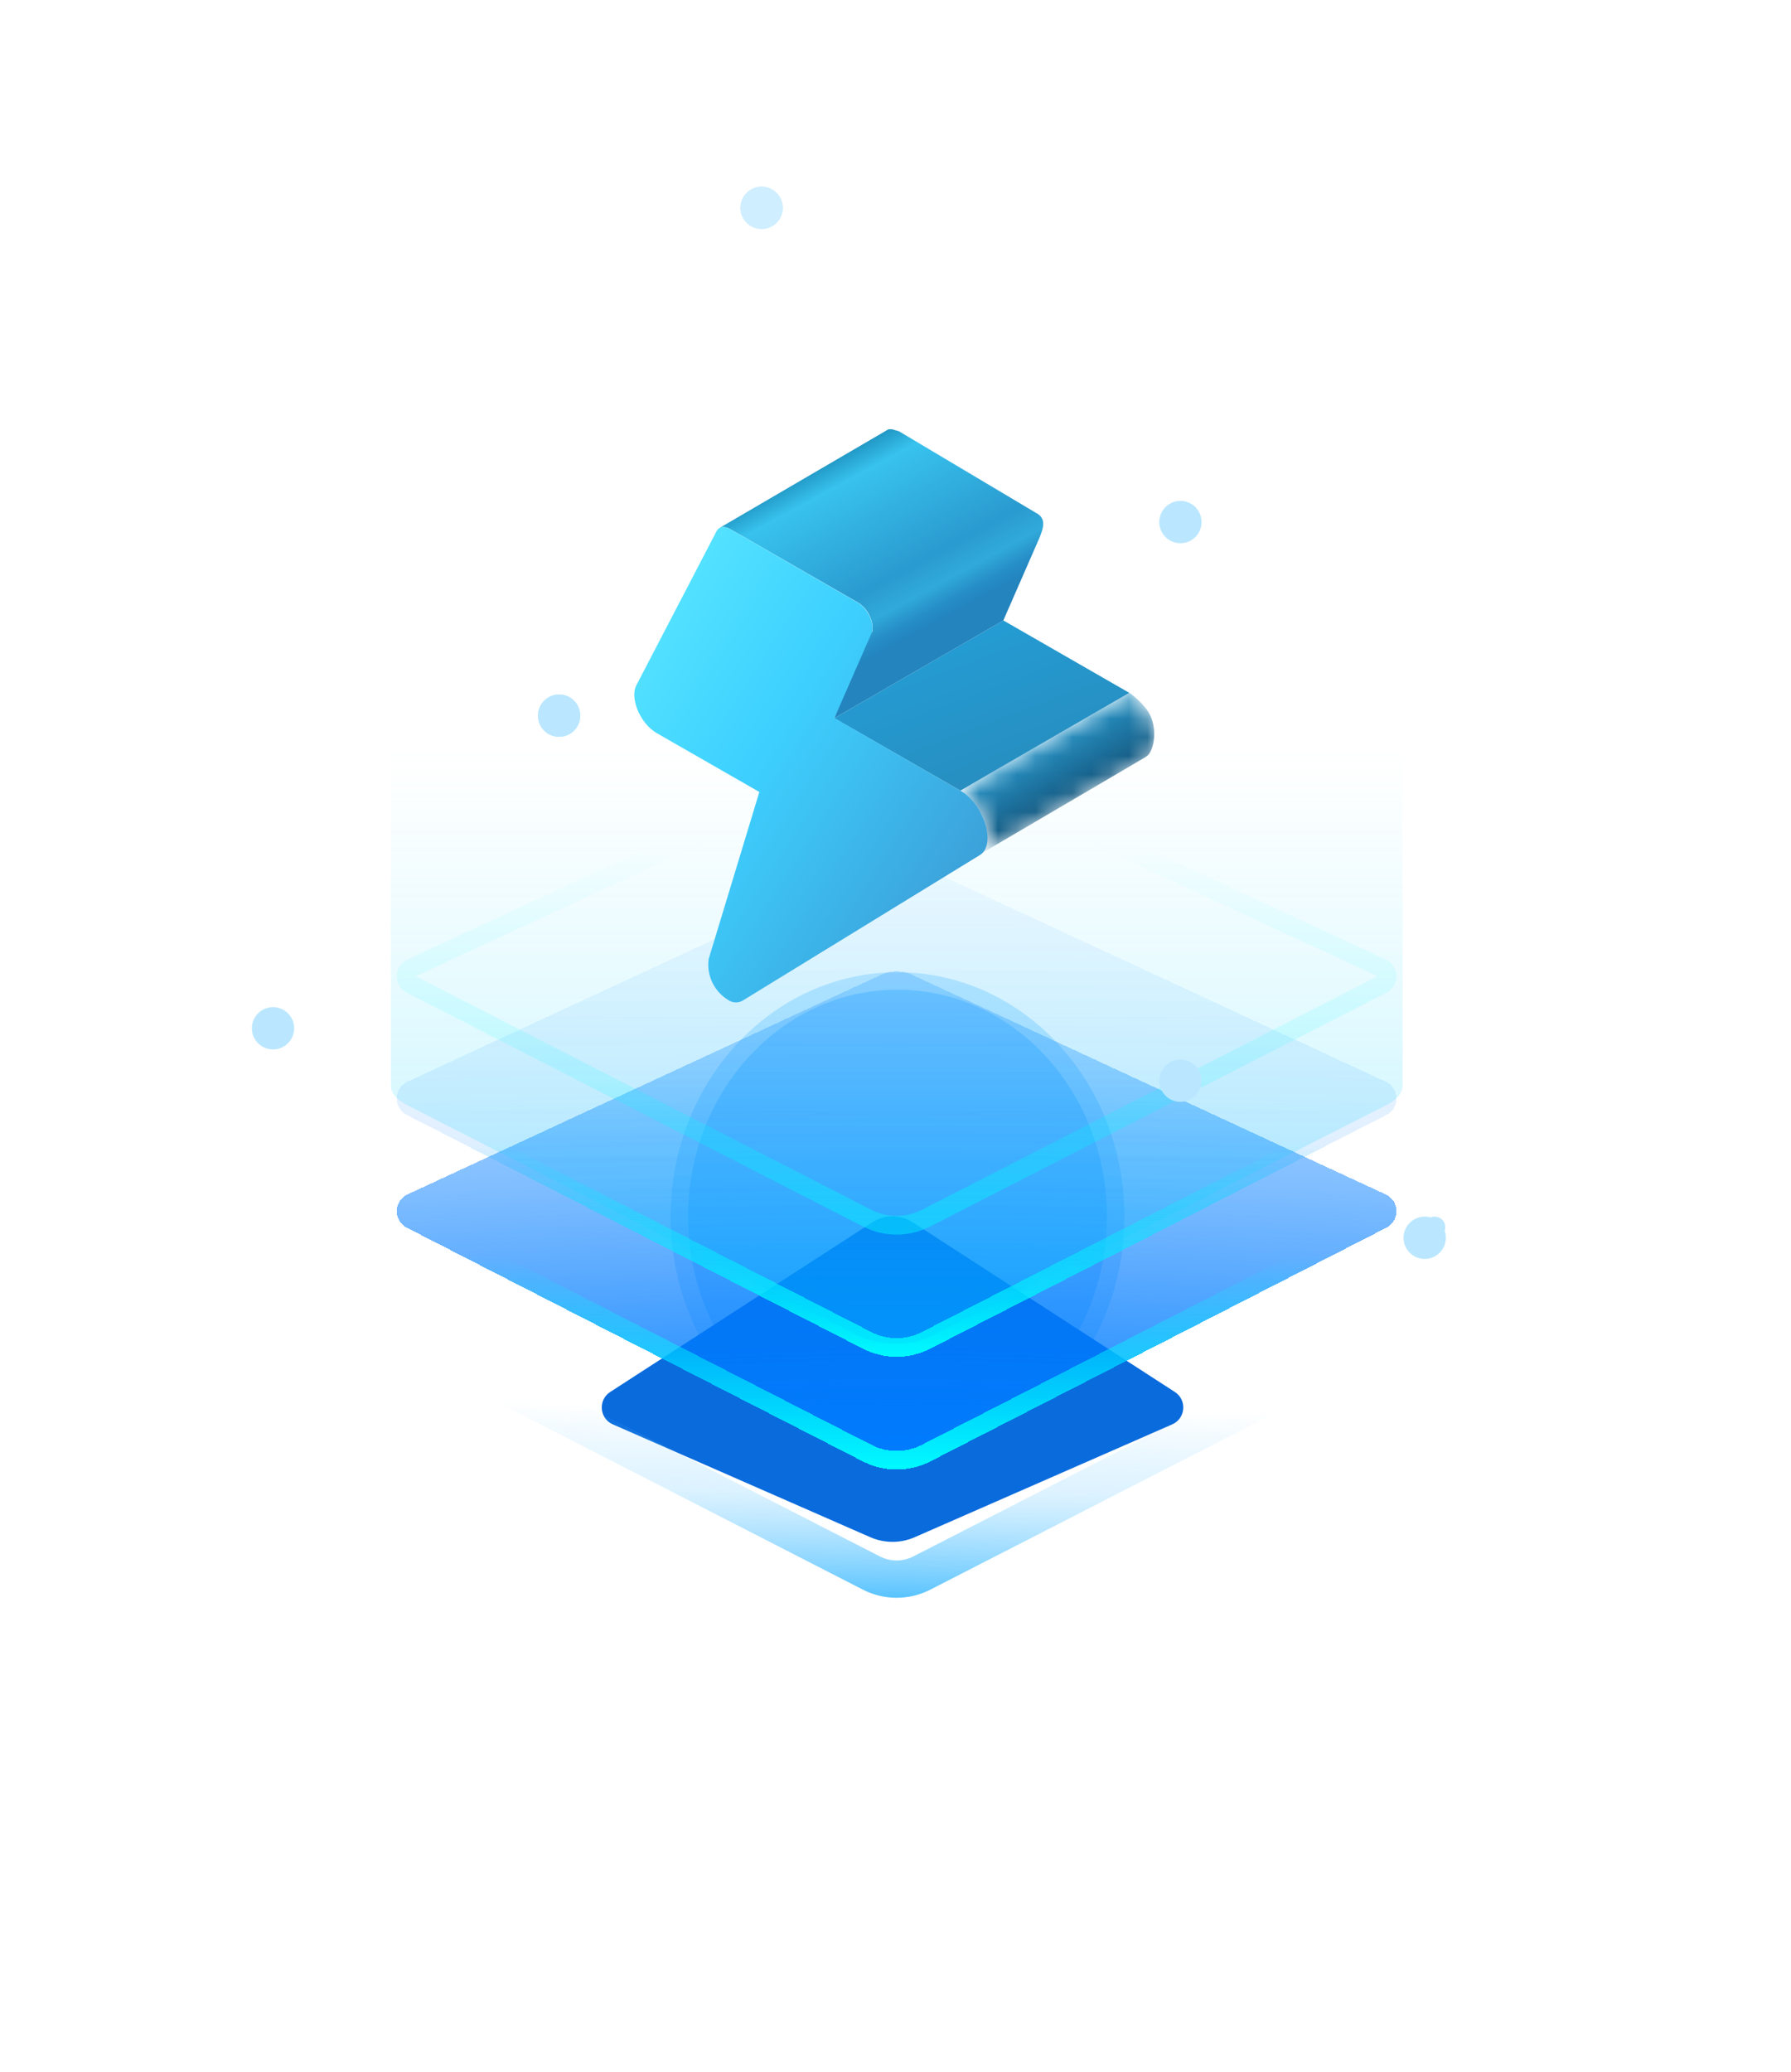 <svg width="96" height="111" viewBox="0 0 96 111" fill="none" xmlns="http://www.w3.org/2000/svg">
<g filter="url(#filter0_f_321_1898)">
<ellipse cx="48.108" cy="65.185" rx="12.159" ry="13.095" fill="#53B7FF" fill-opacity="0.3"/>
</g>
<g filter="url(#filter1_f_321_1898)">
<ellipse cx="48.107" cy="65.185" rx="11.224" ry="12.159" fill="#53B7FF" fill-opacity="0.4"/>
</g>
<g filter="url(#filter2_d_321_1898)">
<g filter="url(#filter3_f_321_1898)">
<path d="M32.848 72.316C32.126 72 32.046 71.007 32.708 70.579L46.765 61.485C47.419 61.062 48.261 61.062 48.915 61.485L62.973 70.579C63.635 71.007 63.555 72 62.833 72.316L49.031 78.361C48.272 78.693 47.408 78.693 46.65 78.361L32.848 72.316Z" fill="#0A6BDD"/>
</g>
<g filter="url(#filter4_di_321_1898)">
<path d="M21.805 61.776C21.071 61.4 21.092 60.344 21.84 59.998L47.227 48.229C47.755 47.984 48.364 47.984 48.892 48.229L74.279 59.998C75.027 60.344 75.048 61.4 74.314 61.776L49.864 74.303C48.731 74.883 47.388 74.883 46.255 74.303L21.805 61.776Z" fill="url(#paint0_radial_321_1898)" shape-rendering="crispEdges"/>
<path d="M22.033 61.331C21.67 61.145 21.68 60.623 22.05 60.451L47.438 48.682C47.832 48.499 48.287 48.499 48.682 48.682L74.069 60.451C74.439 60.623 74.449 61.145 74.087 61.331L49.636 73.858C48.646 74.365 47.473 74.365 46.483 73.858L22.033 61.331Z" stroke="url(#paint1_linear_321_1898)" shape-rendering="crispEdges"/>
</g>
<g filter="url(#filter5_di_321_1898)">
<path d="M21.805 55.734C21.071 55.359 21.092 54.303 21.84 53.956L47.227 42.187C47.755 41.943 48.364 41.943 48.892 42.187L74.279 53.956C75.027 54.303 75.048 55.359 74.314 55.734L49.864 68.261C48.731 68.842 47.388 68.842 46.255 68.261L21.805 55.734Z" fill="url(#paint2_radial_321_1898)" fill-opacity="0.2" shape-rendering="crispEdges"/>
<path d="M22.033 55.289C21.67 55.104 21.68 54.581 22.05 54.41L47.438 42.641C47.832 42.458 48.287 42.458 48.682 42.641L74.069 54.41C74.439 54.581 74.449 55.104 74.087 55.289L49.636 67.816C48.646 68.323 47.473 68.323 46.483 67.816L22.033 55.289Z" stroke="url(#paint3_linear_321_1898)" shape-rendering="crispEdges"/>
</g>
<path opacity="0.5" d="M22.033 48.74C21.67 48.554 21.68 48.032 22.05 47.861L47.438 36.092C47.832 35.909 48.287 35.909 48.682 36.092L74.069 47.861C74.439 48.032 74.449 48.554 74.087 48.74L49.636 61.267C48.646 61.774 47.473 61.774 46.483 61.267L22.033 48.74Z" stroke="url(#paint4_linear_321_1898)"/>
<path d="M22.28 67.765L47.648 56.005C47.909 55.884 48.21 55.884 48.471 56.005L73.839 67.765L49.408 80.282C48.562 80.715 47.558 80.715 46.711 80.282L22.28 67.765Z" stroke="url(#paint5_linear_321_1898)" stroke-width="2"/>
<path d="M75.165 16.546L75.185 54.163C75.185 54.533 74.905 54.902 74.365 55.184L49.969 67.567C48.87 68.13 47.11 68.13 46.01 67.567L21.775 55.184C21.235 54.902 20.955 54.55 20.955 54.181L20.935 16.563C20.935 18.335 75.165 18.392 75.165 16.546Z" fill="url(#paint6_linear_321_1898)" fill-opacity="0.3"/>
<g clip-path="url(#clip0_321_1898)">
<path d="M44.719 34.48L53.78 29.241L60.534 33.123L51.479 38.362L44.719 34.48Z" fill="url(#paint7_linear_321_1898)"/>
<path fill-rule="evenodd" clip-rule="evenodd" d="M48.189 19.109L55.528 23.478C56.107 23.766 55.904 24.313 55.778 24.653C55.764 24.69 55.751 24.725 55.74 24.757L55.693 24.784L55.741 24.757L53.781 29.241L44.719 34.48L46.499 30L46.742 29.862C46.753 29.833 46.762 29.802 46.769 29.772C46.777 29.7 46.777 29.627 46.769 29.554C46.763 29.474 46.75 29.395 46.73 29.318C46.708 29.235 46.68 29.153 46.647 29.075C46.613 28.993 46.575 28.914 46.531 28.838C46.485 28.762 46.433 28.689 46.377 28.62C46.32 28.551 46.258 28.487 46.19 28.428C46.125 28.37 46.054 28.319 45.978 28.275L39.14 24.348L38.967 24.271L38.819 24.239C38.73 24.228 38.64 24.246 38.562 24.29L47.623 19H47.816L48.003 19.054L48.189 19.109Z" fill="url(#paint8_linear_321_1898)"/>
<mask id="mask0_321_1898" style="mask-type:luminance" maskUnits="userSpaceOnUse" x="51" y="33" width="11" height="9">
<path d="M51.48 38.362L60.541 33.123C61.826 33.865 62.469 36.021 61.588 36.571L52.527 41.81C53.427 41.26 52.771 39.104 51.48 38.362Z" fill="white"/>
</mask>
<g mask="url(#mask0_321_1898)">
<path d="M51.48 38.362L60.547 33.123C60.547 33.123 61.376 33.712 61.665 34.352C61.955 34.991 61.924 35.821 61.633 36.335C61.571 36.431 61.487 36.512 61.389 36.571L52.636 41.708C52.957 41.388 52.957 40.428 52.662 39.757C52.367 39.085 51.48 38.362 51.48 38.362Z" fill="url(#paint9_linear_321_1898)"/>
</g>
<path d="M45.972 28.281C46.563 28.62 46.942 29.561 46.685 29.996L44.725 34.473L51.479 38.362C52.765 39.104 53.407 41.26 52.527 41.81L39.783 49.627C39.663 49.689 39.528 49.717 39.393 49.706C39.258 49.696 39.128 49.649 39.019 49.569C38.653 49.343 38.361 49.017 38.178 48.63C37.994 48.243 37.927 47.812 37.984 47.388L40.702 38.433L35.201 35.279C34.301 34.761 33.723 33.36 34.134 32.669L38.421 24.437C38.556 24.207 38.832 24.175 39.134 24.348L45.972 28.281Z" fill="url(#paint10_linear_321_1898)"/>
</g>
</g>
<g opacity="0.7">
<g filter="url(#filter6_f_321_1898)">
<circle cx="40.823" cy="11.134" r="1.134" fill="#BAE7FF"/>
</g>
<circle cx="40.823" cy="11.134" r="1.134" fill="#BAE7FF"/>
</g>
<g filter="url(#filter7_f_321_1898)">
<circle cx="29.969" cy="38.344" r="1.134" fill="#BAE7FF"/>
</g>
<circle cx="29.969" cy="38.344" r="1.134" fill="#BAE7FF"/>
<g filter="url(#filter8_f_321_1898)">
<circle cx="63.272" cy="27.97" r="1.134" fill="#BAE7FF"/>
</g>
<circle cx="63.271" cy="27.97" r="0.567" fill="#BAE7FF"/>
<g filter="url(#filter9_f_321_1898)">
<circle cx="63.272" cy="57.901" r="1.134" fill="#BAE7FF"/>
</g>
<circle cx="63.272" cy="57.901" r="0.567" fill="#BAE7FF"/>
<g filter="url(#filter10_f_321_1898)">
<circle cx="76.366" cy="66.319" r="1.134" fill="#BAE7FF"/>
</g>
<circle cx="76.903" cy="65.752" r="0.567" fill="#BAE7FF"/>
<g filter="url(#filter11_f_321_1898)">
<circle cx="14.634" cy="55.095" r="1.134" fill="#BAE7FF"/>
</g>
<circle cx="14.633" cy="55.095" r="0.567" fill="#BAE7FF"/>
<defs>
<filter id="filter0_f_321_1898" x="5.948" y="22.09" width="84.319" height="86.189" filterUnits="userSpaceOnUse" color-interpolation-filters="sRGB">
<feFlood flood-opacity="0" result="BackgroundImageFix"/>
<feBlend mode="normal" in="SourceGraphic" in2="BackgroundImageFix" result="shape"/>
<feGaussianBlur stdDeviation="15" result="effect1_foregroundBlur_321_1898"/>
</filter>
<filter id="filter1_f_321_1898" x="6.883" y="23.026" width="82.448" height="84.319" filterUnits="userSpaceOnUse" color-interpolation-filters="sRGB">
<feFlood flood-opacity="0" result="BackgroundImageFix"/>
<feBlend mode="normal" in="SourceGraphic" in2="BackgroundImageFix" result="shape"/>
<feGaussianBlur stdDeviation="15" result="effect1_foregroundBlur_321_1898"/>
</filter>
<filter id="filter2_d_321_1898" x="16.935" y="16.546" width="62.249" height="73.061" filterUnits="userSpaceOnUse" color-interpolation-filters="sRGB">
<feFlood flood-opacity="0" result="BackgroundImageFix"/>
<feColorMatrix in="SourceAlpha" type="matrix" values="0 0 0 0 0 0 0 0 0 0 0 0 0 0 0 0 0 0 127 0" result="hardAlpha"/>
<feOffset dy="4"/>
<feGaussianBlur stdDeviation="2"/>
<feComposite in2="hardAlpha" operator="out"/>
<feColorMatrix type="matrix" values="0 0 0 0 0 0 0 0 0 0 0 0 0 0 0 0 0 0 0.25 0"/>
<feBlend mode="normal" in2="BackgroundImageFix" result="effect1_dropShadow_321_1898"/>
<feBlend mode="normal" in="SourceGraphic" in2="effect1_dropShadow_321_1898" result="shape"/>
</filter>
<filter id="filter3_f_321_1898" x="0.595" y="29.507" width="94.491" height="80.764" filterUnits="userSpaceOnUse" color-interpolation-filters="sRGB">
<feFlood flood-opacity="0" result="BackgroundImageFix"/>
<feBlend mode="normal" in="SourceGraphic" in2="BackgroundImageFix" result="shape"/>
<feGaussianBlur stdDeviation="15.83" result="effect1_foregroundBlur_321_1898"/>
</filter>
<filter id="filter4_di_321_1898" x="15.33" y="44.088" width="65.459" height="38.566" filterUnits="userSpaceOnUse" color-interpolation-filters="sRGB">
<feFlood flood-opacity="0" result="BackgroundImageFix"/>
<feColorMatrix in="SourceAlpha" type="matrix" values="0 0 0 0 0 0 0 0 0 0 0 0 0 0 0 0 0 0 127 0" result="hardAlpha"/>
<feOffset dy="1.979"/>
<feGaussianBlur stdDeviation="2.968"/>
<feComposite in2="hardAlpha" operator="out"/>
<feColorMatrix type="matrix" values="0 0 0 0 0.018 0 0 0 0 0.126 0 0 0 0 0.204 0 0 0 0.1 0"/>
<feBlend mode="normal" in2="BackgroundImageFix" result="effect1_dropShadow_321_1898"/>
<feBlend mode="normal" in="SourceGraphic" in2="effect1_dropShadow_321_1898" result="shape"/>
<feColorMatrix in="SourceAlpha" type="matrix" values="0 0 0 0 0 0 0 0 0 0 0 0 0 0 0 0 0 0 127 0" result="hardAlpha"/>
<feOffset dy="-1.979"/>
<feGaussianBlur stdDeviation="2.968"/>
<feComposite in2="hardAlpha" operator="arithmetic" k2="-1" k3="1"/>
<feColorMatrix type="matrix" values="0 0 0 0 0.383 0 0 0 0 0.682 0 0 0 0 1 0 0 0 0.2 0"/>
<feBlend mode="normal" in2="shape" result="effect2_innerShadow_321_1898"/>
</filter>
<filter id="filter5_di_321_1898" x="15.33" y="38.046" width="65.459" height="38.566" filterUnits="userSpaceOnUse" color-interpolation-filters="sRGB">
<feFlood flood-opacity="0" result="BackgroundImageFix"/>
<feColorMatrix in="SourceAlpha" type="matrix" values="0 0 0 0 0 0 0 0 0 0 0 0 0 0 0 0 0 0 127 0" result="hardAlpha"/>
<feOffset dy="1.979"/>
<feGaussianBlur stdDeviation="2.968"/>
<feComposite in2="hardAlpha" operator="out"/>
<feColorMatrix type="matrix" values="0 0 0 0 0.018 0 0 0 0 0.126 0 0 0 0 0.204 0 0 0 0.1 0"/>
<feBlend mode="normal" in2="BackgroundImageFix" result="effect1_dropShadow_321_1898"/>
<feBlend mode="normal" in="SourceGraphic" in2="effect1_dropShadow_321_1898" result="shape"/>
<feColorMatrix in="SourceAlpha" type="matrix" values="0 0 0 0 0 0 0 0 0 0 0 0 0 0 0 0 0 0 127 0" result="hardAlpha"/>
<feOffset dy="-1.979"/>
<feGaussianBlur stdDeviation="2.968"/>
<feComposite in2="hardAlpha" operator="arithmetic" k2="-1" k3="1"/>
<feColorMatrix type="matrix" values="0 0 0 0 0.383 0 0 0 0 0.682 0 0 0 0 1 0 0 0 0.2 0"/>
<feBlend mode="normal" in2="shape" result="effect2_innerShadow_321_1898"/>
</filter>
<filter id="filter6_f_321_1898" x="30.266" y="0.577" width="21.114" height="21.114" filterUnits="userSpaceOnUse" color-interpolation-filters="sRGB">
<feFlood flood-opacity="0" result="BackgroundImageFix"/>
<feBlend mode="normal" in="SourceGraphic" in2="BackgroundImageFix" result="shape"/>
<feGaussianBlur stdDeviation="4.712" result="effect1_foregroundBlur_321_1898"/>
</filter>
<filter id="filter7_f_321_1898" x="19.412" y="27.787" width="21.114" height="21.114" filterUnits="userSpaceOnUse" color-interpolation-filters="sRGB">
<feFlood flood-opacity="0" result="BackgroundImageFix"/>
<feBlend mode="normal" in="SourceGraphic" in2="BackgroundImageFix" result="shape"/>
<feGaussianBlur stdDeviation="4.712" result="effect1_foregroundBlur_321_1898"/>
</filter>
<filter id="filter8_f_321_1898" x="55.856" y="20.554" width="14.832" height="14.832" filterUnits="userSpaceOnUse" color-interpolation-filters="sRGB">
<feFlood flood-opacity="0" result="BackgroundImageFix"/>
<feBlend mode="normal" in="SourceGraphic" in2="BackgroundImageFix" result="shape"/>
<feGaussianBlur stdDeviation="3.141" result="effect1_foregroundBlur_321_1898"/>
</filter>
<filter id="filter9_f_321_1898" x="55.856" y="50.485" width="14.832" height="14.832" filterUnits="userSpaceOnUse" color-interpolation-filters="sRGB">
<feFlood flood-opacity="0" result="BackgroundImageFix"/>
<feBlend mode="normal" in="SourceGraphic" in2="BackgroundImageFix" result="shape"/>
<feGaussianBlur stdDeviation="3.141" result="effect1_foregroundBlur_321_1898"/>
</filter>
<filter id="filter10_f_321_1898" x="68.95" y="58.904" width="14.832" height="14.832" filterUnits="userSpaceOnUse" color-interpolation-filters="sRGB">
<feFlood flood-opacity="0" result="BackgroundImageFix"/>
<feBlend mode="normal" in="SourceGraphic" in2="BackgroundImageFix" result="shape"/>
<feGaussianBlur stdDeviation="3.141" result="effect1_foregroundBlur_321_1898"/>
</filter>
<filter id="filter11_f_321_1898" x="7.218" y="47.679" width="14.832" height="14.832" filterUnits="userSpaceOnUse" color-interpolation-filters="sRGB">
<feFlood flood-opacity="0" result="BackgroundImageFix"/>
<feBlend mode="normal" in="SourceGraphic" in2="BackgroundImageFix" result="shape"/>
<feGaussianBlur stdDeviation="3.141" result="effect1_foregroundBlur_321_1898"/>
</filter>
<radialGradient id="paint0_radial_321_1898" cx="0" cy="0" r="1" gradientUnits="userSpaceOnUse" gradientTransform="translate(48.051 75.21) rotate(-90) scale(27.368 158.903)">
<stop stop-color="#007CFF"/>
<stop offset="0.585" stop-color="#007CFF" stop-opacity="0.5"/>
<stop offset="1" stop-color="#007CFF" stop-opacity="0.2"/>
</radialGradient>
<linearGradient id="paint1_linear_321_1898" x1="48.051" y1="75.21" x2="48.051" y2="51.264" gradientUnits="userSpaceOnUse">
<stop stop-color="#00FFFF"/>
<stop offset="0.357" stop-color="#00FFFF" stop-opacity="0.3"/>
<stop offset="0.497" stop-color="#00FFFF" stop-opacity="0"/>
</linearGradient>
<radialGradient id="paint2_radial_321_1898" cx="0" cy="0" r="1" gradientUnits="userSpaceOnUse" gradientTransform="translate(48.051 69.169) rotate(-90) scale(27.368 158.903)">
<stop stop-color="#007CFF"/>
<stop offset="0.585" stop-color="#007CFF" stop-opacity="0.5"/>
<stop offset="1" stop-color="#007CFF" stop-opacity="0.2"/>
</radialGradient>
<linearGradient id="paint3_linear_321_1898" x1="48.051" y1="69.169" x2="48.051" y2="45.222" gradientUnits="userSpaceOnUse">
<stop stop-color="#00FFFF"/>
<stop offset="0.357" stop-color="#00FFFF" stop-opacity="0.3"/>
<stop offset="0.497" stop-color="#00FFFF" stop-opacity="0"/>
</linearGradient>
<linearGradient id="paint4_linear_321_1898" x1="48.051" y1="62.62" x2="48.051" y2="38.673" gradientUnits="userSpaceOnUse">
<stop stop-color="#00FFFF"/>
<stop offset="0.357" stop-color="#00FFFF" stop-opacity="0.3"/>
<stop offset="0.9" stop-color="#00FFFF" stop-opacity="0"/>
</linearGradient>
<linearGradient id="paint5_linear_321_1898" x1="48.051" y1="82.079" x2="48.425" y2="55.575" gradientUnits="userSpaceOnUse">
<stop stop-color="#4ABEFF"/>
<stop offset="0.231" stop-color="#8BD5FF" stop-opacity="0.3"/>
<stop offset="0.403" stop-color="#6AC9FF" stop-opacity="0"/>
</linearGradient>
<linearGradient id="paint6_linear_321_1898" x1="45.014" y1="67.989" x2="45.014" y2="17.027" gradientUnits="userSpaceOnUse">
<stop stop-color="#00D1FF"/>
<stop offset="0.625" stop-color="#54E0FF" stop-opacity="0"/>
</linearGradient>
<linearGradient id="paint7_linear_321_1898" x1="58.499" y1="36" x2="55.679" y2="28.541" gradientUnits="userSpaceOnUse">
<stop stop-color="#278EC0"/>
<stop offset="1" stop-color="#249CD3"/>
</linearGradient>
<linearGradient id="paint8_linear_321_1898" x1="43.499" y1="21" x2="49.484" y2="32.009" gradientUnits="userSpaceOnUse">
<stop stop-color="#1E91BE"/>
<stop offset="0.126" stop-color="#38C2EE"/>
<stop offset="0.58" stop-color="#2A9ACF"/>
<stop offset="0.7" stop-color="#30AADB"/>
<stop offset="0.783" stop-color="#268EC6"/>
<stop offset="0.842" stop-color="#2384BE"/>
</linearGradient>
<linearGradient id="paint9_linear_321_1898" x1="53.5" y1="33.5" x2="57.017" y2="39.49" gradientUnits="userSpaceOnUse">
<stop offset="0.302" stop-color="#2FA5DA"/>
<stop offset="1" stop-color="#115279"/>
</linearGradient>
<linearGradient id="paint10_linear_321_1898" x1="30" y1="28" x2="53.67" y2="43.235" gradientUnits="userSpaceOnUse">
<stop stop-color="#60ECFF"/>
<stop offset="0.482" stop-color="#3DD0FF"/>
<stop offset="0.994" stop-color="#3C9CD5"/>
</linearGradient>
<clipPath id="clip0_321_1898">
<rect width="28" height="30.71" fill="white" transform="translate(33.999 19)"/>
</clipPath>
</defs>
</svg>
